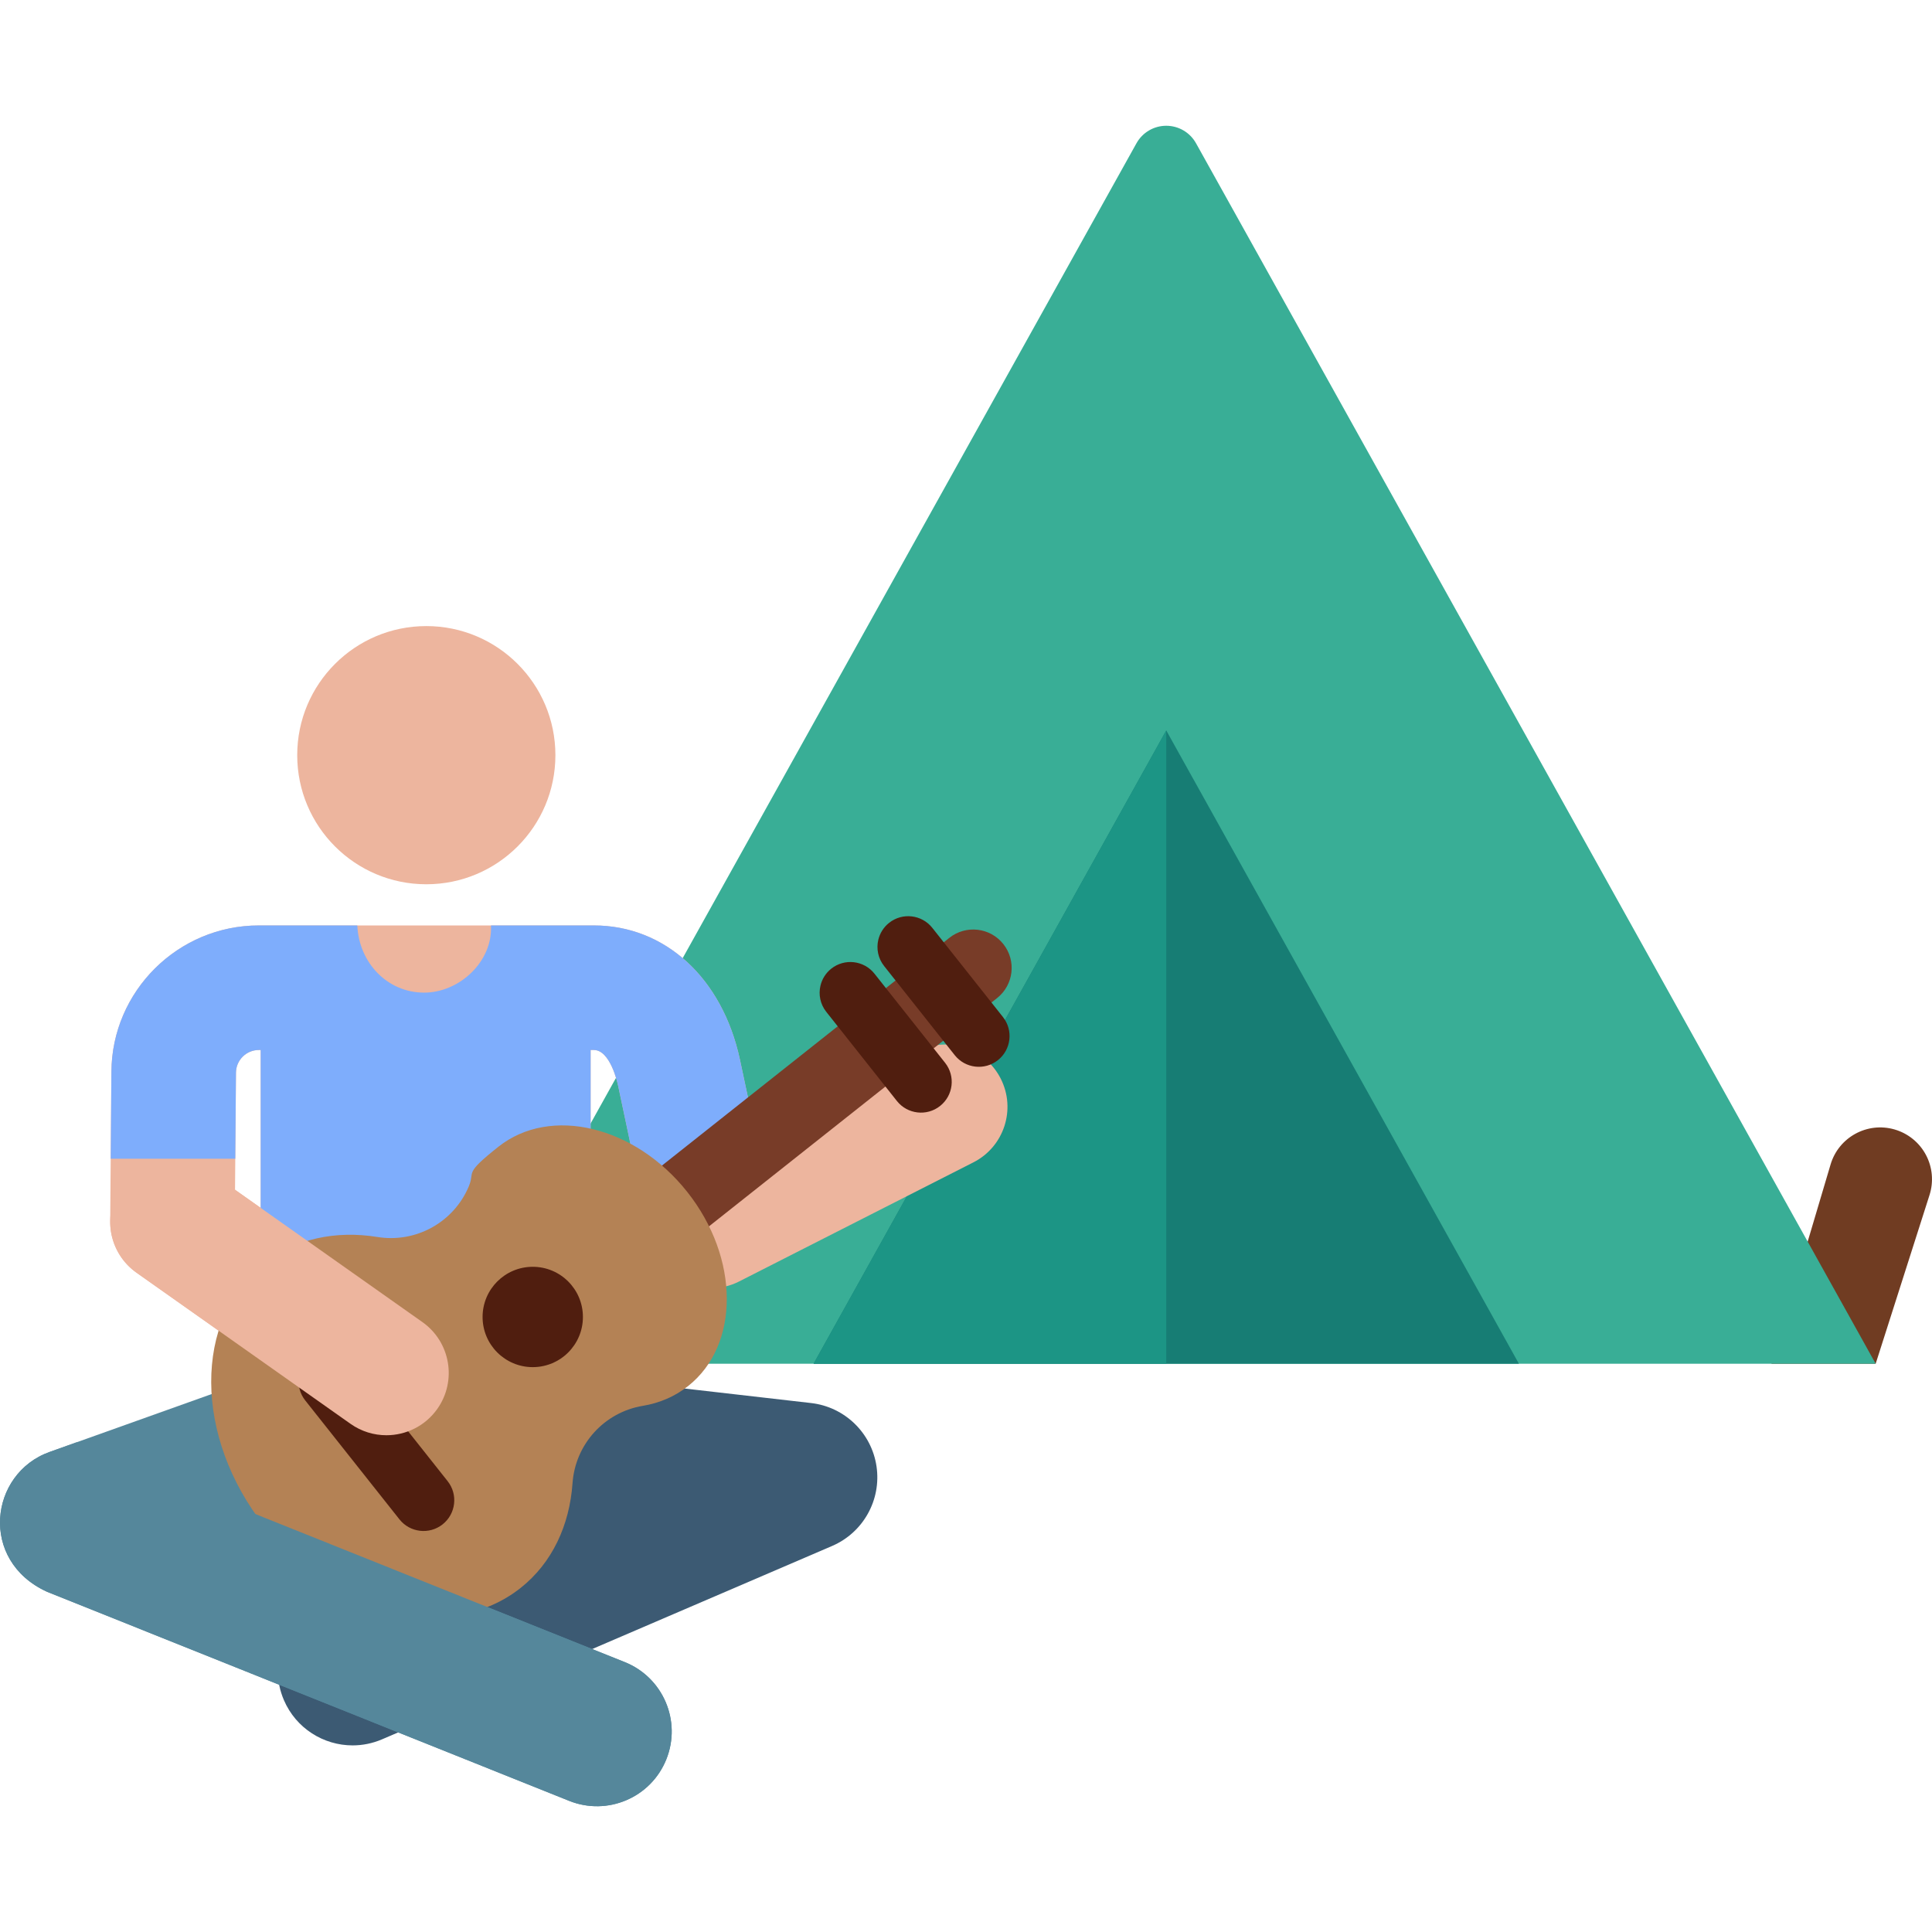 <?xml version="1.0" encoding="iso-8859-1"?>
<!-- Generator: Adobe Illustrator 19.0.0, SVG Export Plug-In . SVG Version: 6.00 Build 0)  -->
<svg version="1.1" id="Capa_1" xmlns="http://www.w3.org/2000/svg" xmlns:xlink="http://www.w3.org/1999/xlink" x="0px" y="0px"
	 viewBox="0 0 512.002 512.002" style="enable-background:new 0 0 512.002 512.002;" xml:space="preserve">
<path style="fill:#3C5A73;" d="M93.448,462.549c-7.679,0-14.986-4.491-18.209-11.995c-4.318-10.051,0.328-21.7,10.38-26.018
	l50.84-21.842l-4.238-0.487c-10.868-1.247-18.668-11.068-17.422-21.936c1.247-10.869,11.072-18.671,21.936-17.422l78.212,8.973
	c8.919,1.024,16.036,7.919,17.341,16.802c1.304,8.883-3.53,17.533-11.779,21.077l-119.252,51.236
	C98.709,462.03,96.055,462.549,93.448,462.549z"/>
<path style="fill:#55879B;" d="M165.566,440.472l-89.843-35.976l23.832-8.512c10.303-3.679,15.67-15.015,11.991-25.316
	c-3.679-10.303-15.017-15.671-25.317-11.991l-73.094,26.109c-15.948,5.691-18.758,28.795-0.688,37.047
	c17.362,6.953,121.179,48.524,138.392,55.418c10.111,4.047,21.667-0.824,25.752-11.025
	C180.658,456.069,175.722,444.539,165.566,440.472z"/>
<path style="fill:#703C22;" d="M497.075,361.401h-27.628l15.678-52.802c2.145-7.227,9.72-11.37,16.962-9.278
	c3.56,1.028,6.553,3.453,8.298,6.722c1.745,3.269,2.093,7.105,0.967,10.634L497.075,361.401z"/>
<path style="fill:#39AE96;" d="M121.063,361.401L301.177,37.968c1.595-2.863,4.616-4.639,7.892-4.639
	c3.278,0,6.298,1.775,7.892,4.639l180.114,323.433H121.063z"/>
<polygon style="fill:#177D74;" points="215.61,361.401 402.527,361.401 309.069,193.576 "/>
<polygon style="fill:#1C9585;" points="309.069,193.576 309.069,193.576 215.61,361.401 309.069,361.401 "/>
<path style="fill:#EDB59E;" d="M265.198,285.84c-4.133-8.127-14.07-11.362-22.196-7.233l-42.792,21.758
	c-1.416-6.827-2.934-14.063-4.141-19.651c-4.655-21.543-19.842-35.462-38.69-35.462H126.17h-13.171H68.585
	c-21.432,0-38.955,17.435-39.063,38.817l-0.318,39.606c-0.043,5.409,2.566,10.496,6.985,13.616l32.896,23.229v19.627h87.435V278.262
	h0.86c4.263,0,6.214,8.458,6.422,9.423c3.124,14.456,8.374,40.233,8.427,40.492c1.028,5.05,4.356,9.331,8.998,11.573
	c2.268,1.095,4.723,1.641,7.177,1.641c2.566,0,5.132-0.598,7.482-1.791l62.082-31.564
	C266.092,303.902,269.329,293.966,265.198,285.84z M62.286,315.304l0.248-31.022c0.017-3.318,2.731-6.019,6.05-6.019h0.5v41.84
	L62.286,315.304z"/>
<path style="fill:#7EADFC;" d="M196.069,280.713c-4.655-21.543-19.842-35.462-38.69-35.462h-27.267
	c0.001,0.032,0.007,0.064,0.009,0.097c0.428,9.564-8.446,17.709-17.709,17.709c-9.928,0-17.279-8.114-17.709-17.709
	c-0.001-0.032,0.002-0.064,0.001-0.097H68.585c-21.432,0-38.955,17.435-39.063,38.817l-0.185,23.014h33.015l0.183-22.8
	c0.017-3.318,2.731-6.019,6.05-6.019h0.5v101.882h87.435V278.262h0.86c4.263,0,6.214,8.458,6.422,9.423
	c0.752,3.483,4.1,19.377,4.997,23.66l31.253-11.752C198.679,292.995,197.231,286.092,196.069,280.713z"/>
<circle style="fill:#EDB59E;" cx="112.977" cy="200.13" r="34.211"/>
<path style="fill:#783C28;" d="M124.528,351.972c-0.708,2.938-0.104,6.162,1.918,8.714c3.493,4.408,9.899,5.15,14.307,1.657
	l123.49-97.843c4.408-3.492,5.151-9.898,1.657-14.307c-3.493-4.408-9.899-5.15-14.307-1.657L128.105,346.38
	C126.249,347.85,125.043,349.837,124.528,351.972z"/>
<path style="fill:#B48255;" d="M100.035,327.82c10.211,1.649,20.239-3.913,24.219-13.46c1.705-4.09-1.535-3.04,7.845-10.472
	c13.755-10.898,36.156-5.533,50.034,11.984c13.879,17.517,13.979,40.552,0.224,51.449c-3.525,2.793-7.617,4.517-11.989,5.241
	c-10.222,1.695-17.911,10.164-18.641,20.5c-0.786,11.131-5.369,21.113-13.76,27.761c-18.639,14.767-48.994,7.497-67.801-16.239
	c-18.807-23.737-18.942-54.951-0.304-69.718C78.254,328.218,89.018,326.039,100.035,327.82z"/>
<g>
	<circle style="fill:#501E0F;" cx="141.185" cy="349.012" r="13.296"/>
	<path style="fill:#501E0F;" d="M80.895,371.138l24.961,31.503c2.794,3.527,7.919,4.121,11.445,1.327s4.121-7.919,1.327-11.446
		l-24.961-31.503c-2.794-3.526-7.919-4.121-11.445-1.326C78.687,362.492,78.107,367.618,80.895,371.138z"/>
	<path style="fill:#501E0F;" d="M232.766,249.038c-0.566,2.352-0.083,4.929,1.534,6.972l18.714,23.619
		c2.794,3.526,7.919,4.121,11.445,1.327c3.526-2.794,4.12-7.918,1.326-11.446L247.07,245.89c-2.794-3.526-7.919-4.121-11.445-1.327
		C234.142,245.741,233.177,247.329,232.766,249.038z"/>
	<path style="fill:#501E0F;" d="M217.439,261.181c-0.566,2.352-0.084,4.929,1.534,6.972l18.714,23.619
		c2.794,3.526,7.919,4.121,11.446,1.326c3.526-2.795,4.121-7.919,1.326-11.445l-18.714-23.619
		c-2.794-3.526-7.919-4.121-11.446-1.327C218.816,257.883,217.851,259.473,217.439,261.181z"/>
</g>
<path style="fill:#EDB59E;" d="M102.399,380.354c-3.291,0-6.614-0.982-9.507-3.024L36.19,337.289
	c-7.447-5.259-9.222-15.559-3.963-23.006c5.26-7.449,15.56-9.221,23.006-3.963l56.702,40.041c7.447,5.259,9.222,15.559,3.963,23.006
	C112.681,377.922,107.579,380.354,102.399,380.354z"/>
<path style="fill:#55879B;" d="M165.566,440.472l-145.3-58.233l-7.131,2.547c-15.948,5.691-18.758,28.795-0.688,37.047
	c17.362,6.953,121.179,48.524,138.392,55.418c10.111,4.047,21.667-0.824,25.752-11.025
	C180.658,456.069,175.722,444.539,165.566,440.472z"/>
<g>
</g>
<g>
</g>
<g>
</g>
<g>
</g>
<g>
</g>
<g>
</g>
<g>
</g>
<g>
</g>
<g>
</g>
<g>
</g>
<g>
</g>
<g>
</g>
<g>
</g>
<g>
</g>
<g>
</g>
</svg>

